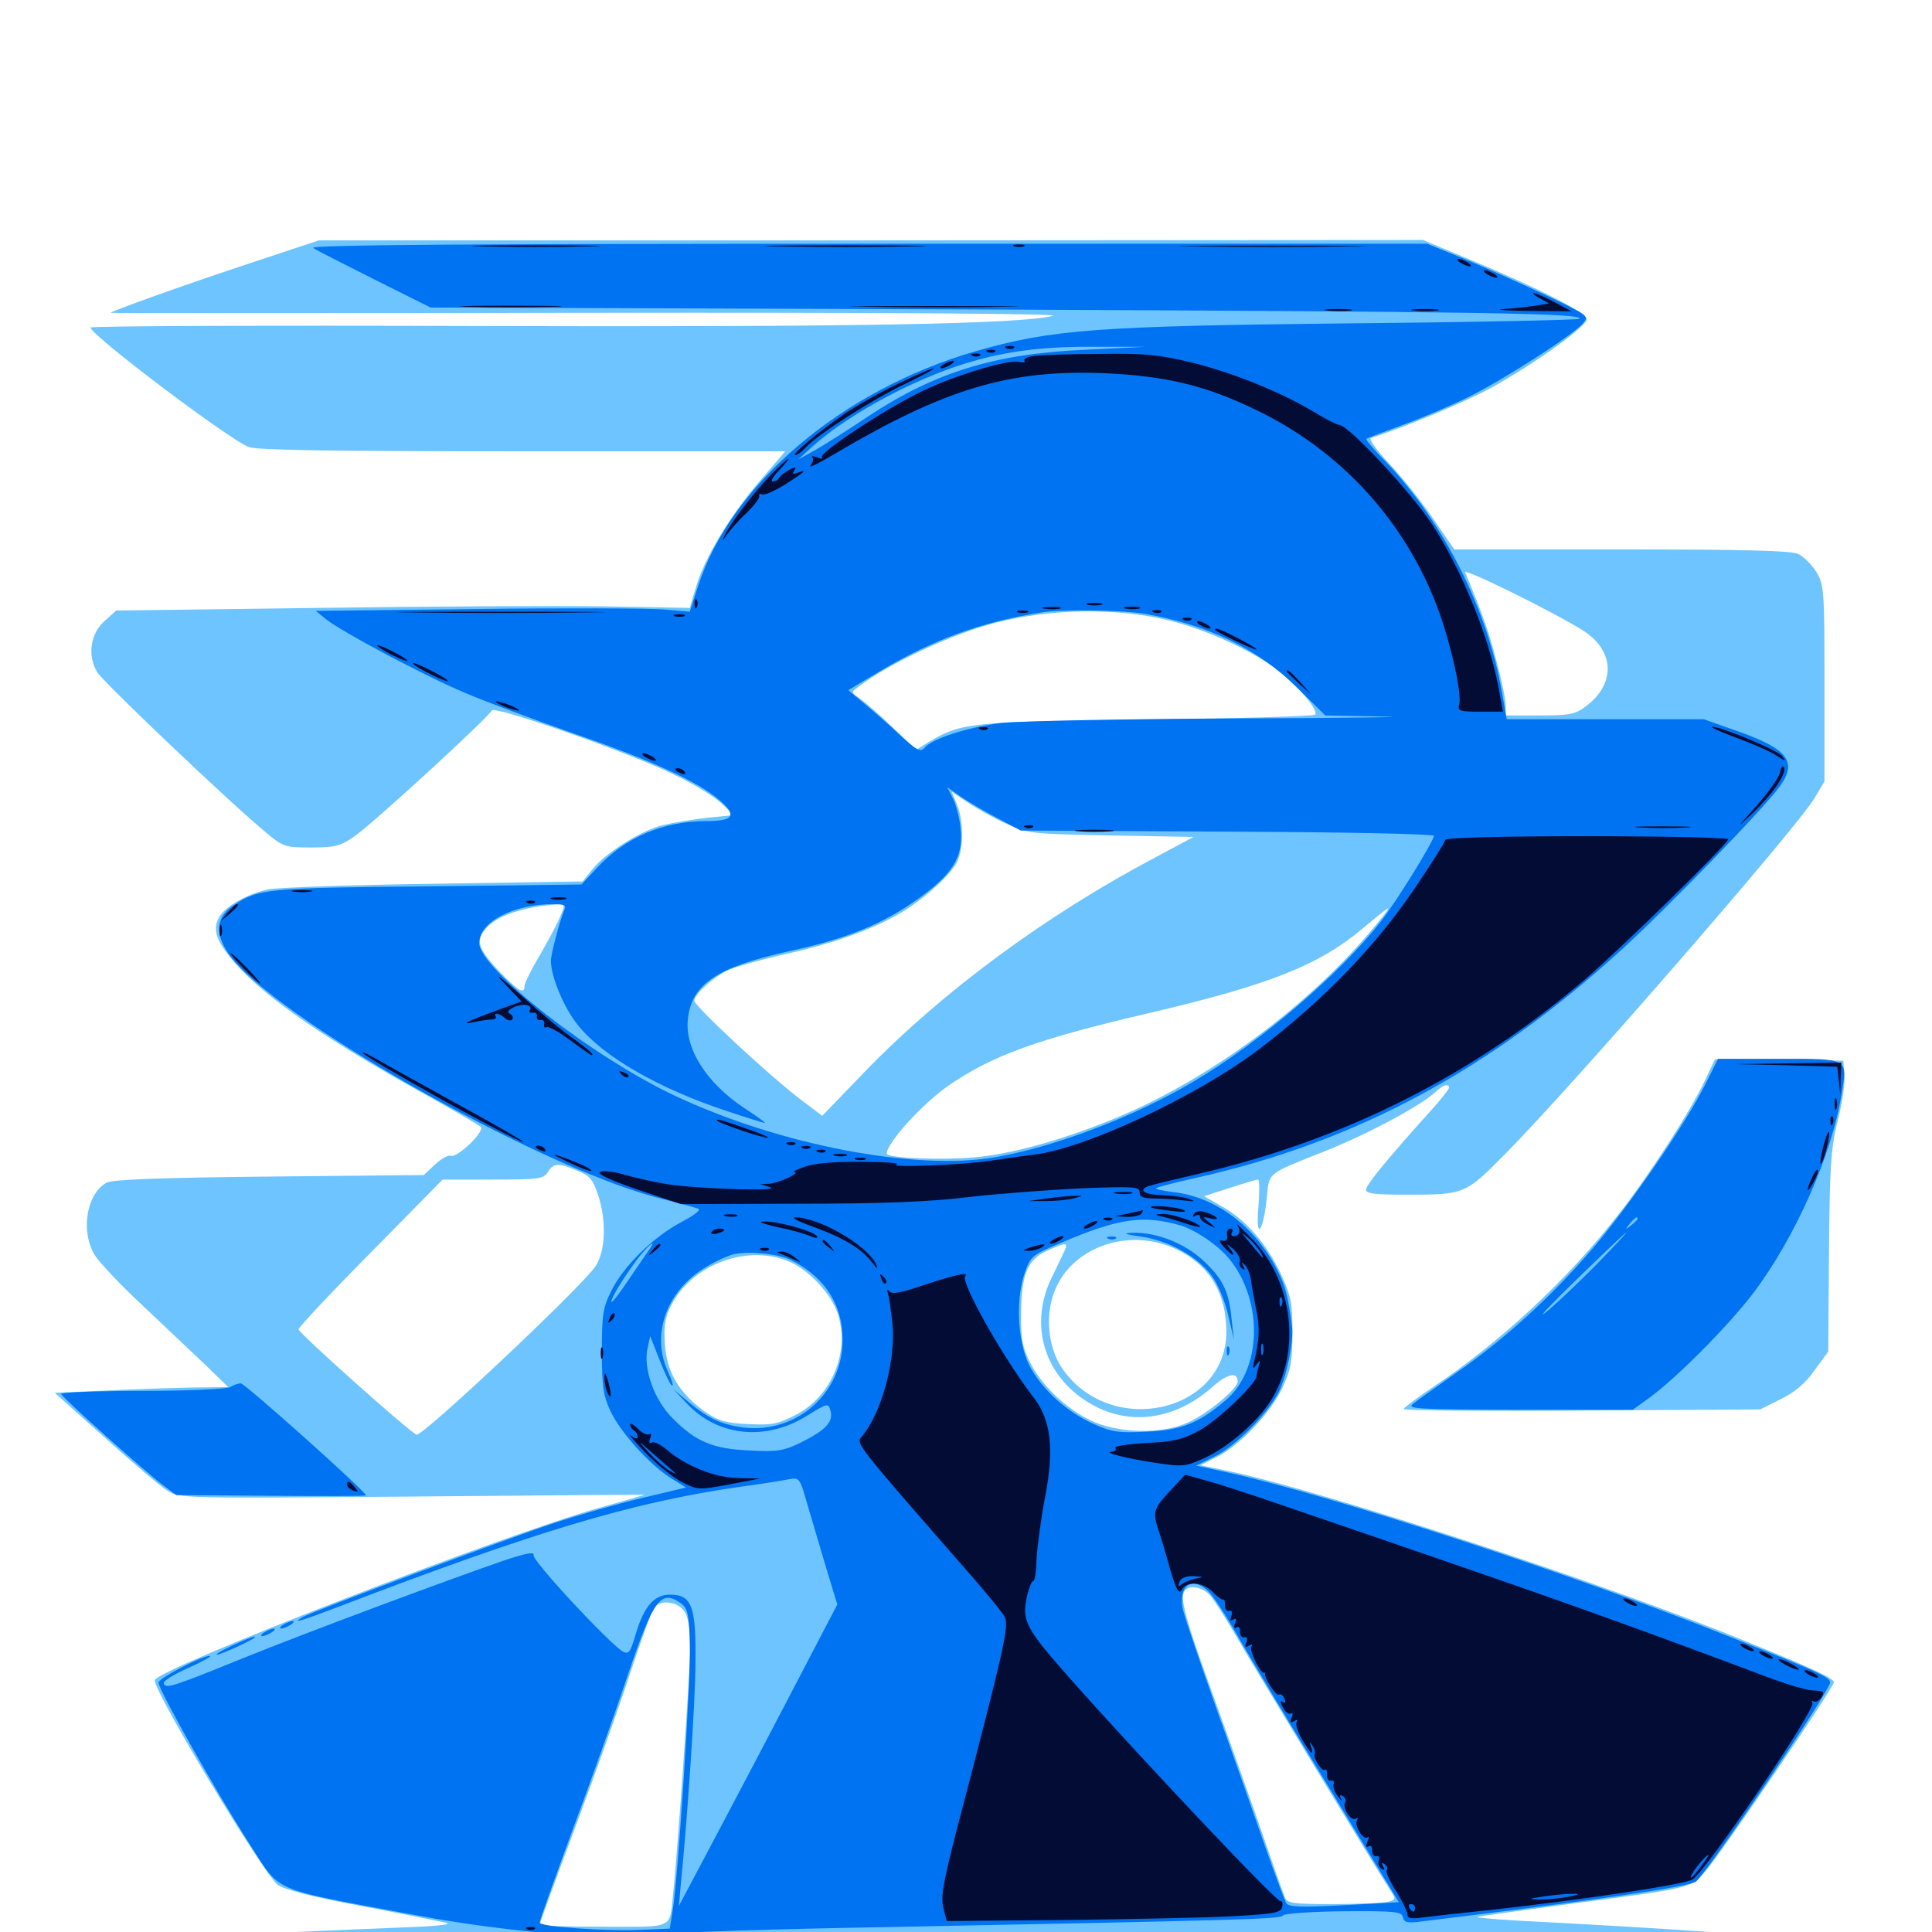 <svg xmlns="http://www.w3.org/2000/svg" viewBox="0 -1000 1000 1000">
	<path fill="#6dc4ff" d="M125 -862.305C91.602 -851.172 58.594 -839.258 57.227 -838.086C57.031 -837.891 168.359 -837.891 304.297 -838.086C456.25 -838.281 549.023 -837.695 544.922 -836.523C528.516 -832.227 439.258 -830.664 247.461 -831.25C137.109 -831.641 46.875 -831.25 46.875 -830.469C46.875 -826.562 119.141 -772.07 128.906 -768.555C133.594 -766.992 173.828 -766.406 270.898 -766.406H406.445L393.555 -751.367C377.93 -733.203 364.844 -711.523 360.352 -696.484L357.031 -685.352L312.695 -686.133C288.477 -686.523 221.68 -686.133 164.258 -685.352L60.156 -683.984L54.297 -678.711C46.68 -672.07 45.117 -660.547 50.391 -651.953C54.102 -646.289 119.531 -583.984 138.086 -568.75C146.484 -561.719 147.656 -561.328 161.133 -561.328C173.242 -561.328 176.172 -562.109 183.008 -566.797C192.188 -572.852 253.32 -629.102 254.492 -632.227C255.469 -635.156 325.977 -610.352 349.023 -599.023C358.984 -594.336 369.922 -587.5 373.438 -584.18L379.883 -578.125L366.406 -576.758C359.18 -575.977 348.828 -574.219 343.555 -573.047C332.031 -570.312 313.086 -558.398 306.445 -549.805L301.562 -543.75L224.609 -542.578C182.227 -541.992 143.555 -540.625 138.672 -539.648C127.539 -537.109 116.211 -530.664 113.281 -525C109.766 -518.555 112.109 -512.305 122.461 -500.586C138.477 -482.812 169.141 -461.719 221.68 -432.617C235.742 -424.805 247.852 -417.578 248.828 -416.797C251.172 -414.453 236.719 -400.586 233.398 -401.758C232.227 -402.344 228.516 -400.391 225.195 -397.266L219.336 -391.797L139.453 -391.016C81.836 -390.43 58.398 -389.453 55.273 -387.891C44.727 -382.227 41.602 -362.695 49.023 -350.391C51.367 -346.68 62.109 -335.156 73.047 -325C83.789 -314.844 98.438 -300.977 105.469 -294.336L118.164 -282.031L100.586 -281.836C91.016 -281.641 70.703 -281.055 55.664 -280.273L28.32 -279.102L54.297 -255.859C68.555 -242.969 83.008 -230.664 86.523 -228.516C92.773 -224.414 94.141 -224.414 212.891 -225.391C278.906 -225.977 333.203 -226.367 333.398 -226.367C333.789 -226.172 323.828 -223.438 311.523 -219.922C261.914 -206.25 80.078 -135.742 80.078 -130.273C80.078 -123.633 136.133 -30.469 143.75 -24.414C146.875 -22.07 160.938 -18.359 185.938 -13.672C206.641 -9.766 226.758 -5.664 230.469 -4.883C235.156 -3.906 226.562 -2.93 203.125 -2.148C89.258 2.539 62.305 4.492 62.5 8.008C62.5 9.18 77.148 10.547 100 11.328C153.906 13.086 962.305 14.258 964.062 12.305C966.797 9.57 963.086 8.594 939.062 5.078C918.164 1.953 868.555 -1.562 786.133 -5.859C773.242 -6.641 763.672 -7.422 764.648 -7.812C765.82 -8.203 787.109 -11.133 812.109 -14.453C876.758 -23.047 874.805 -22.461 883.008 -31.836C890.82 -40.625 949.219 -126.562 949.219 -129.297C949.219 -131.25 938.477 -136.328 904.297 -150.195C831.641 -180.078 687.891 -227.344 637.305 -238.281L621.289 -241.602L629.492 -245.703C641.406 -251.562 657.617 -268.555 663.672 -281.445C668.164 -291.016 668.945 -295.312 668.945 -310.352C668.945 -325.977 668.164 -329.297 662.891 -340.82C655.469 -356.445 644.922 -368.555 632.422 -375.586L623.242 -380.859L636.523 -385.156C643.75 -387.5 650.391 -389.453 651.172 -389.453C651.953 -389.453 651.953 -383.008 651.367 -375.391C649.805 -357.617 653.711 -361.523 655.664 -379.688C657.031 -393.359 655.078 -391.992 686.133 -404.297C708.203 -413.086 735.352 -427.734 742.773 -434.57C746.875 -438.477 750 -439.453 750 -436.914C749.805 -435.938 745.898 -431.055 741.016 -425.586C719.141 -401.367 707.031 -386.719 707.031 -384.18C707.031 -382.227 711.523 -381.641 727.344 -381.641C758.398 -381.641 758.203 -381.641 779.297 -402.93C814.258 -438.281 929.688 -571.094 939.062 -586.719L944.336 -595.508V-646.289C944.336 -695.312 944.141 -697.266 940.039 -704.102C937.695 -707.812 933.398 -712.109 930.664 -713.281C926.953 -715.039 900.977 -715.625 839.062 -715.625H752.734L741.602 -731.836C735.547 -740.625 725.391 -753.32 718.945 -760.156C712.5 -766.992 708.398 -772.852 709.57 -773.242C729.688 -779.883 758.398 -791.992 772.461 -799.609C795.117 -812.305 821.289 -831.055 821.289 -834.766C821.289 -838.086 796.094 -850.977 760.352 -865.82L736.523 -875.781L450.781 -875.586H165.039ZM714.453 -835.352C733.398 -835.547 717.773 -835.742 679.688 -835.742C641.602 -835.742 625.977 -835.547 645.117 -835.352C664.062 -834.961 695.312 -834.961 714.453 -835.352ZM819.727 -673.438C835.938 -662.891 836.328 -645.703 820.508 -634.18C815.43 -630.273 812.109 -629.688 796.875 -629.688H779.297V-635.156C779.297 -638.086 777.148 -648.438 774.414 -658.398C770.508 -673.438 767.383 -682.031 758.398 -703.711C757.227 -706.445 805.664 -682.422 819.727 -673.438ZM606.445 -678.516C624.805 -673.828 647.07 -663.672 660.352 -653.906C670.898 -646.289 682.812 -632.227 680.664 -630.078C680.078 -629.297 640.625 -628.125 593.164 -627.539C501.172 -626.367 497.852 -625.977 480.859 -616.016L474.219 -611.914L462.109 -623.438C455.664 -629.688 448.047 -636.328 445.312 -638.281C440.43 -641.602 440.43 -641.602 444.336 -644.531C460.156 -656.641 492.773 -671.875 515.43 -677.734C544.922 -685.156 579.102 -685.547 606.445 -678.516ZM520.898 -573.633C531.836 -568.555 533.594 -568.359 575 -567.578L617.773 -566.797L598.438 -556.445C541.406 -526.367 487.5 -486.523 447.656 -445.312L425.586 -422.461L415.234 -430.273C399.219 -442.188 359.375 -479.297 359.375 -482.031C359.375 -485.156 368.555 -493.75 376.367 -497.656C379.883 -499.414 393.945 -503.32 407.812 -506.445C433.789 -512.305 454.102 -519.922 468.555 -528.906C479.883 -536.133 491.992 -547.266 495.312 -553.711C498.828 -560.742 498.828 -575.195 495.312 -583.594L492.578 -590.234L500.977 -584.57C505.664 -581.445 514.648 -576.367 520.898 -573.633ZM290.039 -525.781C288.672 -522.266 283.789 -513.281 279.492 -505.664C275 -498.242 271.484 -491.016 271.484 -489.648C271.484 -484.961 268.164 -487.109 258.008 -497.656C247.07 -509.375 245.898 -513.477 252.148 -520.117C258.008 -526.367 272.07 -530.859 288.477 -531.836C292.578 -532.031 292.578 -531.836 290.039 -525.781ZM716.602 -526.758C687.5 -489.453 643.555 -453.906 597.852 -430.664C569.922 -416.406 532.422 -404.102 508.203 -401.367C491.211 -399.219 458.984 -400.391 458.984 -402.93C458.984 -408.398 477.734 -429.102 491.211 -438.281C513.672 -453.711 536.914 -462.109 593.75 -475.391C657.227 -490.234 682.812 -500.391 705.664 -519.727C718.75 -530.664 720.703 -532.031 716.602 -526.758ZM298.633 -394.141C305.078 -391.602 306.836 -389.648 309.375 -382.031C314.062 -368.555 313.477 -352.344 308.203 -344.531C300.586 -333.398 218.555 -256.25 215.625 -257.422C211.914 -258.789 154.688 -309.961 154.492 -311.914C154.297 -312.695 171.094 -330.664 191.797 -351.562L229.102 -389.453H255.078C279.102 -389.453 281.445 -389.844 283.594 -393.359C286.523 -398.047 288.672 -398.242 298.633 -394.141ZM608.594 -353.516C625.781 -345.508 634.766 -330.859 634.766 -310.742C634.766 -268.945 575.195 -255.469 550 -291.406C542.188 -302.539 540.625 -320.312 546.484 -333.203C556.055 -355.078 584.961 -364.648 608.594 -353.516ZM551.172 -352.93C550.195 -350.977 547.266 -344.531 544.336 -338.672C531.445 -312.305 541.992 -283.789 568.945 -271.094C588.281 -262.109 610.156 -266.406 628.125 -282.617C635.547 -289.062 640.625 -290.039 640.625 -284.961C640.625 -281.25 625.391 -268.555 615.234 -263.867C601.562 -257.422 578.516 -258.008 564.453 -264.844C551.172 -271.289 538.672 -283.398 532.812 -295.508C529.297 -302.539 528.32 -307.617 528.516 -319.141C528.516 -340.039 531.641 -347.852 541.797 -352.539C551.758 -357.031 552.93 -357.031 551.172 -352.93ZM409.18 -346.68C418.945 -342.383 430.469 -329.883 433.594 -320.117C440.039 -300.391 430.664 -277.539 412.109 -267.773C402.539 -262.891 399.805 -262.305 387.305 -262.891C375.586 -263.477 371.875 -264.453 364.844 -269.336C351.562 -278.906 345.117 -289.648 344.141 -304.297C343.555 -313.867 344.141 -318.164 347.461 -324.414C358.398 -345.898 387.695 -356.445 409.18 -346.68ZM626.367 -174.219C628.516 -171.68 634.57 -162.305 639.844 -153.125C648.633 -137.891 711.719 -33.789 719.336 -22.07C722.656 -16.992 722.656 -16.797 718.359 -15.625C715.82 -15.039 703.125 -14.453 690.234 -14.453C669.336 -14.453 666.211 -14.844 665.039 -17.969C664.258 -19.727 657.227 -39.648 649.414 -62.305C641.406 -84.961 630.469 -115.625 625 -130.664C614.062 -160.742 611.133 -171.68 612.695 -175.781C614.258 -179.883 621.875 -179.102 626.367 -174.219ZM354.883 -164.844C356.25 -162.109 357.422 -155.078 357.422 -149.219C357.422 -138.086 350.586 -39.258 348.438 -20.312C346.484 -1.172 349.609 -2.734 312.305 -2.734C294.141 -2.734 279.297 -3.125 279.297 -3.711C279.297 -4.297 287.5 -26.953 297.656 -53.906C307.812 -81.055 320.508 -116.797 325.977 -133.398C331.445 -149.805 336.914 -165.039 338.086 -167.188C341.016 -172.656 351.758 -171.289 354.883 -164.844ZM882.422 -440.625C875.195 -425.195 853.711 -391.797 838.086 -371.875C811.719 -337.891 776.172 -304.883 740.82 -281.445C733.008 -276.172 726.562 -271.289 726.562 -270.703C726.562 -269.922 768.164 -269.531 818.945 -269.922L911.133 -270.508L921.68 -275.781C929.102 -279.492 934.57 -283.984 939.258 -290.82L946.289 -300.391L946.68 -351.953C947.07 -396.875 947.656 -405.469 951.172 -419.922C953.516 -428.906 955.078 -439.648 954.688 -443.555L954.102 -450.977L920.898 -451.367L887.695 -451.758Z"/>
	<path fill="#0073f3" d="M162.109 -871.68C163.672 -870.508 178.125 -863.281 193.945 -855.273L222.852 -840.82L503.516 -839.844C769.336 -838.672 820.312 -837.891 817.383 -834.961C816.602 -834.375 762.695 -833.203 697.656 -832.617C567.969 -831.25 544.141 -829.492 504.883 -818.164C435.938 -798.242 378.125 -749.414 361.133 -696.094L357.031 -683.398L342.969 -684.57C335.352 -685.156 291.797 -685.352 246.289 -684.766L163.477 -683.789L168.75 -679.492C176.758 -673.047 219.727 -650.195 240.234 -641.602C250.391 -637.109 275.586 -627.93 295.898 -620.703C337.305 -606.445 361.133 -595.508 372.266 -585.938C381.641 -577.93 379.883 -575 365.625 -575C343.164 -575 323.633 -566.602 308.984 -550.781L300.977 -542.188L221.289 -541.211C138.086 -540.43 133.594 -540.039 120.898 -531.445C111.914 -525.391 110.938 -516.992 118.359 -506.25C140.234 -474.609 275.586 -397.656 338.867 -380.469C349.609 -377.734 359.766 -375 361.328 -374.414C363.086 -373.828 359.57 -371.094 352.539 -367.383C337.891 -359.57 322.656 -344.531 316.406 -331.836C312.109 -323.242 311.523 -319.531 311.523 -300.586C311.523 -282.617 312.305 -277.539 315.82 -269.922C320.898 -258.984 335.742 -242.383 346.875 -235.156L355.078 -230.078L332.227 -224.609C319.727 -221.68 299.414 -215.82 286.914 -211.719C261.133 -203.125 161.328 -165.82 156.445 -162.891C150.586 -159.375 155.859 -160.938 174.219 -167.969C277.734 -207.617 326.953 -222.266 381.836 -230.273C393.75 -231.836 405.664 -233.789 408.594 -234.375C413.672 -235.352 414.062 -234.961 417.969 -221.094C420.312 -213.281 424.609 -198.438 427.734 -188.086L433.398 -169.531L405.859 -116.797C390.82 -87.891 372.266 -52.93 364.844 -38.867L351.367 -13.477L352.344 -24.219C355.664 -57.227 359.766 -116.406 359.961 -138.477C360.352 -168.75 358.203 -174.609 346.68 -174.609C338.477 -174.609 333.203 -168.359 328.906 -153.711C326.367 -144.922 325.391 -143.555 322.461 -145.117C315.82 -148.828 275 -192.578 276.172 -195.117C276.758 -196.875 272.266 -196.094 261.133 -192.383C232.227 -182.422 159.766 -155.469 125 -141.406C88.477 -126.562 85.742 -125.781 84.766 -128.711C84.375 -129.883 89.844 -133.203 96.68 -136.328C103.711 -139.453 109.18 -142.383 108.789 -142.773C107.227 -144.336 82.031 -131.445 82.031 -129.102C82.031 -125.391 112.5 -71.484 128.711 -46.289C145.898 -19.727 138.086 -23.047 215.82 -8.594C264.062 0.391 318.555 4.688 340.625 1.367C347.07 0.195 400.391 -1.562 458.984 -2.539C647.461 -6.25 662.891 -6.641 664.062 -8.594C664.648 -9.57 678.711 -10.547 695.312 -10.742C722.266 -10.938 725.586 -10.547 726.172 -7.617C726.758 -4.883 728.516 -4.492 735.938 -5.469C825.586 -16.406 874.805 -23.438 877.93 -26.172C884.18 -31.445 947.266 -125 947.266 -129.102C947.266 -131.836 941.992 -134.375 895.508 -152.734C815.234 -184.961 687.695 -226.562 634.375 -238.086L619.141 -241.406L628.711 -246.094C639.648 -251.562 655.859 -267.969 661.914 -279.492C666.016 -287.891 669.727 -305.664 668.75 -313.477C666.602 -329.492 665.43 -334.18 660.938 -342.969C649.609 -365.234 629.297 -380.469 607.227 -383.008C601.953 -383.594 597.852 -384.57 598.438 -384.961C598.828 -385.547 608.789 -388.086 620.312 -390.625C702.148 -409.18 770.898 -446.094 838.867 -508.008C862.695 -529.688 912.305 -580.859 921.094 -592.773C930.664 -605.859 925.391 -612.5 898.438 -621.875L881.836 -627.734H830.859H779.883L777.344 -641.992C769.727 -684.961 747.461 -729.297 717.188 -761.133C711.133 -767.188 706.836 -772.461 707.227 -772.852C707.617 -773.242 716.016 -776.367 725.586 -779.883C735.352 -783.398 750.586 -789.844 759.766 -794.336C777.93 -803.32 813.281 -825.977 819.141 -832.422C822.656 -836.523 822.656 -836.523 799.609 -847.461C786.719 -853.516 767.969 -861.914 757.422 -866.211L738.672 -873.828H448.828C246.094 -873.828 160.156 -873.242 162.109 -871.68ZM561.523 -818.945C515.039 -816.992 483.789 -807.227 449.805 -784.766C439.258 -777.734 426.758 -769.727 421.875 -766.992L413.086 -762.109L419.922 -768.359C436.914 -783.789 467.188 -800.781 494.336 -810.156C516.992 -817.773 537.109 -820.703 566.406 -820.508H592.773ZM592.969 -682.227C625.391 -676.562 651.562 -663.867 671.484 -643.945L685.938 -629.688L716.406 -629.102C733.398 -628.906 699.219 -628.32 640.625 -628.125C581.445 -627.93 526.953 -626.758 517.969 -625.781C500.391 -623.438 482.227 -617.578 478.516 -612.891C476.367 -610.547 474.609 -611.523 466.016 -619.336C460.547 -624.609 452.148 -631.836 447.461 -635.742L439.062 -642.773L456.055 -652.93C483.008 -668.945 508.203 -678.125 539.062 -683.008C549.609 -684.766 581.836 -684.18 592.969 -682.227ZM516.602 -576.367L528.32 -570.117L635.352 -569.531C694.141 -569.336 742.188 -568.359 742.188 -567.383C742.188 -564.844 723.242 -533.984 714.844 -523.242C694.141 -496.484 652.344 -460.547 618.164 -440.43C587.109 -421.875 545.703 -406.25 514.844 -400.977C473.438 -393.945 403.516 -407.422 349.805 -432.617C306.836 -452.734 248.047 -498.633 248.047 -511.914C248.047 -522.852 265.82 -532.031 286.523 -532.031C292.383 -532.031 293.164 -531.445 291.992 -528.711C289.648 -523.242 285.156 -506.055 285.156 -502.734C285.156 -494.531 291.797 -478.516 299.023 -469.531C311.914 -453.32 340.43 -436.719 376.562 -424.805C386.523 -421.484 395.312 -418.75 395.898 -418.75C396.484 -418.75 391.797 -422.266 385.352 -426.367C365.43 -439.648 354.297 -457.422 356.055 -472.656C358.008 -490.625 371.094 -499.414 408.203 -507.617C438.281 -514.062 456.836 -521.68 475.195 -534.766C492.969 -547.461 498.633 -556.445 497.266 -570.312C496.875 -575.977 494.922 -583.203 493.359 -586.523L490.234 -592.578L497.461 -587.5C501.562 -584.766 510.156 -579.688 516.602 -576.367ZM611.328 -365.625C619.336 -363.086 631.055 -355.078 636.719 -347.852C654.102 -325.781 652.93 -290.82 634.375 -275.195C620.312 -263.281 611.523 -259.766 593.555 -258.984C578.516 -258.203 575.391 -258.789 565.82 -263.086C552.734 -268.945 540.43 -279.883 533.789 -291.406C526.953 -302.93 525.391 -325.586 530.078 -340.234C533.398 -349.805 533.594 -350.195 549.414 -356.836C579.297 -369.531 591.797 -371.289 611.328 -365.625ZM335.156 -351.953C333.398 -349.414 328.516 -342.188 324.219 -335.938C319.922 -329.492 316.406 -325.195 316.406 -326.172C316.406 -328.516 323.633 -340.039 330.469 -349.023C336.719 -356.836 340.43 -359.18 335.156 -351.953ZM409.766 -347.656C427.148 -338.672 436.133 -324.609 436.133 -306.445C436.133 -278.906 412.305 -257.812 384.766 -261.133C373.633 -262.5 366.211 -266.016 356.055 -274.609L348.633 -280.859L355.273 -273.828C371.094 -256.641 395.898 -253.906 416.992 -266.797C428.516 -273.828 428.711 -274.023 429.883 -269.727C431.445 -264.062 427.344 -259.766 414.844 -253.516C405.664 -249.023 402.539 -248.438 388.281 -249.219C369.141 -250 360.156 -253.711 348.242 -265.82C338.672 -275.195 332.812 -291.602 335.156 -302.148L336.523 -308.398L338.477 -303.516C343.75 -289.844 346.484 -283.789 347.852 -282.812C348.828 -282.422 347.656 -285.938 345.312 -291.016C337.109 -309.961 345.312 -332.031 365.039 -343.945C370.703 -347.461 377.734 -350.586 380.664 -350.977C389.062 -352.539 403.711 -350.781 409.766 -347.656ZM625.586 -176.172C628.125 -173.633 634.766 -163.477 640.43 -153.516C646.094 -143.555 667.188 -108.398 687.5 -75.391L724.023 -15.43L695.703 -13.867C674.023 -12.695 666.992 -12.891 665.82 -14.844C665.039 -16.016 660.156 -29.102 655.078 -43.555C650 -58.203 638.672 -90.43 629.688 -115.43C620.898 -140.234 612.891 -163.672 612.109 -167.578C609.961 -179.688 617.383 -184.375 625.586 -176.172ZM352.734 -169.922C355.859 -167.578 356.641 -164.258 357.031 -149.805C357.812 -132.812 350.977 -27.148 348.047 -10.352L346.68 -1.758L333.008 -1.172C314.062 -0.195 279.297 -2.734 279.297 -4.883C279.297 -5.859 286.914 -27.148 296.094 -52.148C305.469 -77.148 318.164 -112.695 324.414 -131.445C338.281 -172.461 341.992 -177.734 352.734 -169.922ZM590.625 -359.961C605.078 -357.812 619.922 -349.609 627.344 -339.453C630.469 -335.156 634.18 -326.172 635.742 -319.141L638.672 -306.445L637.5 -316.992C636.133 -331.836 632.812 -338.281 622.461 -347.852C612.891 -356.641 598.242 -362.305 586.133 -361.914C580.859 -361.719 582.031 -361.133 590.625 -359.961ZM573.828 -358.789C572.266 -359.375 572.852 -359.961 575 -359.961C577.148 -360.156 578.32 -359.57 577.539 -358.984C576.953 -358.398 575.195 -358.203 573.828 -358.789ZM634.961 -300.391C634.961 -298.242 635.547 -297.656 636.133 -299.219C636.719 -300.586 636.523 -302.344 635.938 -302.93C635.352 -303.711 634.766 -302.539 634.961 -300.391ZM883.008 -439.453C873.047 -419.141 843.75 -376.367 823.633 -352.93C802.539 -328.516 778.906 -306.836 752.93 -288.867C743.359 -282.031 733.594 -275.195 731.445 -273.438C727.93 -270.703 733.203 -270.508 786.328 -270.312H845.117L853.516 -276.367C867.969 -286.914 894.531 -313.672 907.617 -330.859C929.102 -359.375 948.047 -401.953 953.125 -433.203C956.25 -452.539 957.422 -451.953 920.898 -451.953H889.258ZM847.656 -369.141C847.656 -368.75 846.094 -367.188 844.336 -365.82C841.211 -363.281 841.016 -363.477 843.555 -366.602C846.094 -369.727 847.656 -370.703 847.656 -369.141ZM825.195 -344.336C815.43 -334.57 804.102 -323.828 799.805 -320.508C795.508 -317.188 802.93 -325 816.406 -338.086C829.883 -351.172 841.211 -361.914 841.797 -362.109C842.188 -362.109 834.766 -354.102 825.195 -344.336ZM119.141 -282.031C117.578 -281.055 97.656 -280.078 73.633 -280.078C50.195 -280.078 31.25 -279.297 31.641 -278.516C32.422 -276.367 75 -238.281 84.18 -231.445L91.211 -226.172L140.234 -225.781C167.383 -225.586 189.453 -225.586 189.453 -225.977C189.453 -227.93 126.758 -283.984 124.609 -283.984C123.242 -283.984 120.703 -283.008 119.141 -282.031ZM146.484 -158.984C144.922 -158.008 144.531 -157.031 145.508 -157.031C146.68 -157.031 148.828 -158.008 150.391 -158.984C151.953 -159.961 152.539 -160.938 151.367 -160.938C150.391 -160.938 148.047 -159.961 146.484 -158.984ZM136.719 -155.078C135.156 -154.102 134.766 -153.125 135.742 -153.125C136.914 -153.125 139.062 -154.102 140.625 -155.078C142.188 -156.055 142.773 -157.031 141.602 -157.031C140.625 -157.031 138.281 -156.055 136.719 -155.078ZM120.117 -148.242C114.844 -145.703 111.328 -143.75 112.305 -143.555C113.477 -143.555 118.75 -145.703 124.023 -148.242C129.492 -150.781 133.008 -152.734 131.836 -152.93C130.859 -152.93 125.586 -150.781 120.117 -148.242ZM64.062 8.398C62.5 7.812 63.086 7.227 65.234 7.227C67.383 7.031 68.555 7.617 67.773 8.203C67.188 8.789 65.43 8.984 64.062 8.398ZM951.758 10.352C949.805 9.766 950.977 9.375 954.102 9.375C957.422 9.375 958.789 9.766 957.617 10.352C956.25 10.742 953.516 10.742 951.758 10.352Z"/>
	<path fill="#020c35" d="M250.586 -872.461C235.742 -872.656 247.852 -873.047 277.344 -873.047C306.836 -873.047 318.945 -872.656 304.297 -872.461C289.453 -872.07 265.234 -872.07 250.586 -872.461ZM403.906 -872.461C385.352 -872.656 400.391 -873.047 437.5 -873.047C474.609 -873.047 489.648 -872.656 471.289 -872.461C452.734 -872.07 422.266 -872.07 403.906 -872.461ZM525 -872.461C523.633 -873.047 524.609 -873.438 527.344 -873.438C530.078 -873.438 531.055 -873.047 529.883 -872.461C528.516 -872.07 526.172 -872.07 525 -872.461ZM619.531 -872.461C598.438 -872.656 616.211 -872.852 659.18 -872.852C702.148 -872.852 719.531 -872.656 697.656 -872.461C675.781 -872.07 640.625 -872.07 619.531 -872.461ZM755.859 -864.062C757.422 -863.086 759.766 -862.109 760.742 -862.109C761.914 -862.109 761.328 -863.086 759.766 -864.062C758.203 -865.039 756.055 -866.016 754.883 -866.016C753.906 -866.016 754.297 -865.039 755.859 -864.062ZM769.531 -858.203C771.094 -857.227 773.438 -856.25 774.414 -856.25C775.586 -856.25 775 -857.227 773.438 -858.203C771.875 -859.18 769.727 -860.156 768.555 -860.156C767.578 -860.156 767.969 -859.18 769.531 -858.203ZM796.875 -845.703L801.758 -842.969L794.922 -841.797C791.211 -841.211 783.789 -840.43 778.32 -840.039C773.047 -839.648 778.711 -839.258 791.016 -839.062L813.477 -838.867L804.688 -843.555C799.805 -846.094 795.117 -848.242 793.945 -848.242C792.969 -848.242 794.141 -847.07 796.875 -845.703ZM242.578 -841.211C231.055 -841.406 241.016 -841.797 264.648 -841.797C288.281 -841.797 297.656 -841.406 285.547 -841.211C273.438 -840.82 254.102 -840.82 242.578 -841.211ZM448.828 -841.211C429.102 -841.406 444.727 -841.602 483.398 -841.602C522.07 -841.602 538.086 -841.406 519.141 -841.211C500.195 -840.82 468.555 -840.82 448.828 -841.211ZM687.109 -839.258C683.594 -839.648 685.938 -840.039 692.383 -840.039C698.828 -840.039 701.758 -839.648 698.828 -839.258C695.898 -838.867 690.625 -838.867 687.109 -839.258ZM732.031 -839.258C728.516 -839.648 730.859 -840.039 737.305 -840.039C743.75 -840.039 746.68 -839.648 743.75 -839.258C740.82 -838.867 735.547 -838.867 732.031 -839.258ZM521.094 -819.727C519.531 -820.312 520.117 -820.898 522.266 -820.898C524.414 -821.094 525.586 -820.508 524.805 -819.922C524.219 -819.336 522.461 -819.141 521.094 -819.727ZM511.328 -817.773C509.766 -818.359 510.352 -818.945 512.5 -818.945C514.648 -819.141 515.82 -818.555 515.039 -817.969C514.453 -817.383 512.695 -817.188 511.328 -817.773ZM503.516 -815.82C501.953 -816.406 502.539 -816.992 504.688 -816.992C506.836 -817.188 508.008 -816.602 507.227 -816.016C506.641 -815.43 504.883 -815.234 503.516 -815.82ZM535.547 -815.82C532.031 -815.43 529.688 -814.258 530.273 -813.281C530.859 -812.5 529.688 -812.109 527.539 -812.695C522.07 -814.062 495.117 -806.055 477.539 -797.656C458.789 -788.672 423.438 -765.43 425.391 -763.281C426.172 -762.5 425 -762.5 422.852 -763.281C420.703 -764.062 419.727 -764.062 420.508 -763.281C421.289 -762.5 420.703 -760.547 419.531 -758.984C418.164 -757.422 424.219 -760.352 432.617 -765.43C489.258 -798.828 522.461 -808.789 571.289 -806.836C603.125 -805.469 623.828 -800.586 650 -787.891C697.461 -765.234 733.008 -723.828 748.047 -673.633C753.125 -656.836 756.445 -639.648 755.273 -635.352C754.297 -632.031 755.469 -631.641 766.016 -631.641H777.93L776.562 -639.062C772.266 -666.406 757.617 -703.516 741.211 -728.711C730.469 -745.117 697.852 -780.078 693.164 -780.078C691.992 -780.078 685.938 -783.203 679.883 -786.914C662.891 -797.07 637.891 -807.227 616.211 -812.5C599.805 -816.406 592.383 -817.188 569.336 -816.797C554.297 -816.797 539.062 -816.211 535.547 -815.82ZM548.242 -814.062C549.023 -814.648 547.852 -815.234 545.703 -815.039C543.555 -815.039 542.969 -814.453 544.531 -813.867C545.898 -813.281 547.656 -813.477 548.242 -814.062ZM488.281 -811.328C486.719 -810.352 486.328 -809.375 487.305 -809.375C488.477 -809.375 490.625 -810.352 492.188 -811.328C493.75 -812.305 494.336 -813.281 493.164 -813.281C492.188 -813.281 489.844 -812.305 488.281 -811.328ZM465.234 -801.562C456.445 -797.461 444.141 -790.43 437.891 -786.328C424.219 -776.953 409.18 -764.453 411.719 -764.453C412.695 -764.453 415.039 -766.211 417.188 -768.555C423.242 -775.195 451.367 -793.164 468.945 -801.562C477.93 -805.859 484.375 -809.375 483.203 -809.375C482.227 -809.375 474.023 -805.859 465.234 -801.562ZM399.023 -754.297C389.844 -744.727 377.734 -728.906 375 -722.656C373.438 -719.531 373.828 -719.727 376.367 -723.438C378.32 -726.172 382.812 -731.25 386.719 -734.766C390.43 -738.477 393.359 -742.188 392.969 -743.359C392.773 -744.336 393.359 -744.727 394.336 -744.141C395.312 -743.359 400.586 -745.703 406.055 -749.023C416.211 -755.469 418.555 -757.422 412.695 -755.273C410.547 -754.297 409.961 -754.688 411.133 -756.445C412.305 -758.398 411.719 -758.594 408.594 -756.836C406.25 -755.664 403.906 -753.711 403.32 -752.734C402.734 -751.562 401.172 -750.781 400 -750.781C398.633 -750.781 400.195 -753.516 403.32 -756.641C406.445 -759.961 408.594 -762.5 408.008 -762.5C407.422 -762.5 403.516 -758.789 399.023 -754.297ZM359.57 -687.109C359.57 -684.961 360.156 -684.375 360.742 -685.938C361.328 -687.305 361.133 -689.062 360.547 -689.648C359.961 -690.43 359.375 -689.258 359.57 -687.109ZM563.086 -686.914C561.133 -687.5 562.695 -687.891 566.406 -687.891C570.117 -687.891 571.68 -687.5 569.922 -686.914C567.969 -686.523 564.844 -686.523 563.086 -686.914ZM540.625 -684.961C538.086 -685.352 539.648 -685.742 543.945 -685.742C548.242 -685.938 550.195 -685.547 548.438 -684.961C546.484 -684.57 542.969 -684.57 540.625 -684.961ZM582.617 -684.961C580.664 -685.547 582.227 -685.938 585.938 -685.938C589.648 -685.938 591.211 -685.547 589.453 -684.961C587.5 -684.57 584.375 -684.57 582.617 -684.961ZM215.43 -683.008C191.016 -683.203 210.547 -683.398 258.789 -683.398C307.227 -683.398 327.148 -683.203 303.32 -683.008C279.492 -682.617 240.039 -682.617 215.43 -683.008ZM526.953 -683.008C525.586 -683.594 526.562 -683.984 529.297 -683.984C532.031 -683.984 533.008 -683.594 531.836 -683.008C530.469 -682.617 528.125 -682.617 526.953 -683.008ZM597.266 -683.008C595.703 -683.594 596.289 -684.18 598.438 -684.18C600.586 -684.375 601.758 -683.789 600.977 -683.203C600.391 -682.617 598.633 -682.422 597.266 -683.008ZM349.219 -681.055C347.852 -681.641 348.828 -682.031 351.562 -682.031C354.297 -682.031 355.273 -681.641 354.102 -681.055C352.734 -680.664 350.391 -680.664 349.219 -681.055ZM612.891 -679.102C611.328 -679.688 611.914 -680.273 614.062 -680.273C616.211 -680.469 617.383 -679.883 616.602 -679.297C616.016 -678.711 614.258 -678.516 612.891 -679.102ZM621.094 -676.562C622.656 -675.586 625 -674.609 625.977 -674.609C627.148 -674.609 626.562 -675.586 625 -676.562C623.438 -677.539 621.289 -678.516 620.117 -678.516C619.141 -678.516 619.531 -677.539 621.094 -676.562ZM629.102 -673.828C631.055 -672.07 650.391 -662.891 650.391 -663.867C650.391 -664.844 631.836 -674.609 629.688 -674.609C628.906 -674.609 628.711 -674.219 629.102 -673.828ZM195.312 -665.82C195.312 -665.43 198.828 -663.086 203.125 -660.938C207.422 -658.789 210.938 -657.422 210.938 -658.008C210.938 -658.398 207.422 -660.742 203.125 -662.891C198.828 -665.039 195.312 -666.406 195.312 -665.82ZM220.703 -652.148C225.586 -649.609 230.469 -647.461 231.445 -647.461C232.617 -647.461 229.492 -649.609 224.609 -652.148C219.727 -654.688 215.039 -656.836 213.867 -656.836C212.891 -656.836 215.82 -654.688 220.703 -652.148ZM666.016 -652.539C666.016 -652.148 668.945 -649.414 672.461 -646.094L678.711 -640.43L673.047 -646.875C667.578 -652.734 666.016 -654.102 666.016 -652.539ZM257.812 -635.938C259.375 -634.961 262.891 -633.398 265.625 -632.812C268.945 -631.836 269.531 -632.031 267.578 -633.203C266.016 -634.18 262.5 -635.742 259.766 -636.328C256.445 -637.305 255.859 -637.109 257.812 -635.938ZM507.422 -622.461C505.859 -623.047 506.445 -623.633 508.594 -623.633C510.742 -623.828 511.914 -623.242 511.133 -622.656C510.547 -622.07 508.789 -621.875 507.422 -622.461ZM899.219 -617.969C907.617 -614.844 916.992 -610.742 919.727 -608.789C924.219 -605.859 924.609 -605.859 922.266 -608.789C919.531 -611.914 891.016 -623.828 886.328 -623.828C884.961 -623.633 890.82 -621.094 899.219 -617.969ZM333.984 -608.203C335.547 -607.227 337.891 -606.25 338.867 -606.25C340.039 -606.25 339.453 -607.227 337.891 -608.203C336.328 -609.18 334.18 -610.156 333.008 -610.156C332.031 -610.156 332.422 -609.18 333.984 -608.203ZM921.289 -600C920.508 -597.07 914.844 -589.258 908.789 -582.422C898.633 -571.094 898.438 -570.898 907.031 -578.906C917.383 -588.867 924.609 -599.219 923.438 -602.734C922.852 -604.102 921.875 -602.93 921.289 -600ZM349.609 -601.562C349.609 -603.125 353.32 -602.344 354.492 -600.391C355.078 -599.219 354.297 -599.023 352.734 -599.609C350.977 -600.195 349.609 -601.172 349.609 -601.562ZM530.859 -571.68C529.297 -572.266 529.883 -572.852 532.031 -572.852C534.18 -573.047 535.352 -572.461 534.57 -571.875C533.984 -571.289 532.227 -571.094 530.859 -571.68ZM849.219 -571.68C842.383 -572.07 847.461 -572.266 860.352 -572.266C873.242 -572.266 878.711 -572.07 872.656 -571.68C866.406 -571.289 855.859 -571.289 849.219 -571.68ZM558.203 -569.727C553.516 -570.117 557.227 -570.508 566.406 -570.508C575.586 -570.508 579.297 -570.117 574.805 -569.727C570.117 -569.336 562.695 -569.336 558.203 -569.727ZM748.047 -565.234C748.047 -564.258 741.016 -553.125 732.422 -540.43C711.719 -509.766 684.961 -482.227 651.367 -456.641C618.945 -432.227 561.133 -405.273 534.961 -402.344C529.102 -401.562 519.141 -400.195 512.695 -399.219C499.219 -397.07 458.984 -395.508 464.062 -397.266C466.016 -398.047 457.617 -398.633 445.703 -398.633C432.031 -398.828 421.289 -397.852 416.602 -396.094C412.5 -394.727 410.156 -393.555 411.133 -393.359C414.844 -393.164 403.32 -387.695 398.438 -387.305L393.555 -387.109L398.438 -385.547C405.273 -383.203 361.523 -384.57 345.117 -387.109C337.891 -388.281 327.734 -390.625 322.461 -392.188C317.383 -393.75 311.914 -394.141 310.547 -393.359C308.984 -392.383 316.016 -389.062 330.273 -384.18L352.539 -376.758L413.086 -376.953C456.641 -376.953 481.641 -377.93 501.953 -380.469C517.578 -382.227 543.75 -384.18 560.156 -384.961C586.914 -385.938 589.844 -385.742 589.844 -383.008C589.844 -380.469 591.602 -379.688 597.266 -379.688C601.172 -379.688 608.008 -379.297 612.305 -378.711C618.555 -377.93 619.141 -378.125 615.234 -379.492C612.5 -380.469 606.25 -381.25 601.172 -381.445C591.797 -381.641 588.672 -384.375 595.312 -386.328C597.07 -386.914 608.398 -389.648 620.117 -392.383C695.508 -409.766 762.109 -443.359 820.312 -492.969C838.086 -508.203 894.531 -563.281 894.531 -565.625C894.531 -566.406 861.523 -567.188 821.289 -567.188C775.977 -567.188 748.047 -566.406 748.047 -565.234ZM151.953 -538.477C149.414 -538.867 151.367 -539.258 156.25 -539.258C161.133 -539.258 163.086 -538.867 160.742 -538.477C158.203 -538.086 154.297 -538.086 151.953 -538.477ZM285.742 -534.57C283.789 -535.156 285.352 -535.547 289.062 -535.547C292.773 -535.547 294.336 -535.156 292.578 -534.57C290.625 -534.18 287.5 -534.18 285.742 -534.57ZM273.047 -532.617C271.484 -533.203 272.07 -533.789 274.219 -533.789C276.367 -533.984 277.539 -533.398 276.758 -532.812C276.172 -532.227 274.414 -532.031 273.047 -532.617ZM117.969 -527.734L114.258 -523.242L118.75 -526.953C122.852 -530.469 124.023 -532.031 122.461 -532.031C122.07 -532.031 120.117 -530.078 117.969 -527.734ZM113.672 -518.359C113.672 -515.625 114.062 -514.648 114.648 -516.016C115.039 -517.188 115.039 -519.531 114.648 -520.898C114.062 -522.07 113.672 -521.094 113.672 -518.359ZM125.977 -498.828C130.078 -494.531 133.984 -491.016 134.57 -491.016C135.156 -491.016 132.031 -494.531 127.93 -498.828C123.828 -503.125 119.922 -506.641 119.336 -506.641C118.75 -506.641 121.875 -503.125 125.977 -498.828ZM260.547 -491.602L269.922 -481.641L258.594 -477.539C242.578 -471.68 237.5 -469.336 245.117 -470.898C248.438 -471.68 252.539 -472.266 254.297 -472.266C256.055 -472.266 257.031 -473.047 256.641 -473.828C255.078 -476.172 258.789 -475.586 261.328 -473.047C262.5 -471.875 264.258 -471.484 265.039 -472.266C265.82 -473.047 265.43 -474.414 264.062 -475.195C262.305 -476.172 262.891 -477.148 266.016 -478.711C271.094 -480.859 275.977 -479.883 274.219 -477.148C273.633 -476.172 274.219 -475.586 275.781 -475.781C277.148 -476.172 278.125 -475.195 277.93 -474.023C277.539 -472.656 278.516 -471.68 279.883 -472.07C281.055 -472.266 282.031 -471.289 281.641 -469.922C281.445 -468.359 281.836 -467.773 282.812 -468.359C283.789 -468.945 289.258 -466.016 294.922 -461.719C300.781 -457.422 305.664 -453.906 306.055 -453.906C307.812 -453.906 305.664 -455.859 297.461 -461.914C292.188 -465.43 279.688 -475.781 269.531 -484.961C258.984 -494.336 255.078 -497.266 260.547 -491.602ZM187.5 -455.273C187.5 -453.32 267.188 -408.984 270.703 -408.984C271.68 -408.984 257.422 -417.188 239.258 -427.148C220.898 -437.305 201.758 -447.852 196.68 -450.781C191.602 -453.711 187.5 -455.859 187.5 -455.273ZM924.219 -448.633L950.977 -447.852L951.758 -440.625L952.539 -433.398L952.734 -441.797L953.125 -450L925.391 -449.609L897.461 -449.219ZM321.68 -443.945C319.922 -445.898 320.117 -446.094 322.852 -444.922C324.805 -444.336 325.781 -443.164 325.195 -442.578C324.609 -441.992 323.047 -442.578 321.68 -443.945ZM949.609 -428.516C949.609 -425.781 950 -424.805 950.586 -426.172C950.977 -427.344 950.977 -429.688 950.586 -431.055C950 -432.227 949.609 -431.25 949.609 -428.516ZM947.461 -419.531C947.461 -417.383 948.047 -416.797 948.633 -418.359C949.219 -419.727 949.023 -421.484 948.438 -422.07C947.852 -422.852 947.266 -421.68 947.461 -419.531ZM371.094 -420.117C371.094 -418.945 394.531 -410.938 397.266 -411.133C398.438 -411.133 395.117 -412.695 389.648 -414.648C374.805 -419.922 371.094 -421.094 371.094 -420.117ZM943.75 -406.641C942.578 -402.148 941.992 -398.047 942.383 -397.656C942.773 -397.266 944.141 -400.586 945.312 -405.078C946.484 -409.57 947.07 -413.672 946.68 -414.062C946.289 -414.648 944.922 -411.328 943.75 -406.641ZM407.812 -407.617C406.25 -408.203 406.836 -408.789 408.984 -408.789C411.133 -408.984 412.305 -408.398 411.523 -407.812C410.938 -407.227 409.18 -407.031 407.812 -407.617ZM277.344 -406.25C277.344 -407.812 281.055 -407.031 282.227 -405.078C282.812 -403.906 282.031 -403.711 280.469 -404.297C278.711 -404.883 277.344 -405.859 277.344 -406.25ZM415.625 -405.664C414.062 -406.25 414.648 -406.836 416.797 -406.836C418.945 -407.031 420.117 -406.445 419.336 -405.859C418.75 -405.273 416.992 -405.078 415.625 -405.664ZM423.438 -403.711C421.875 -404.297 422.461 -404.883 424.609 -404.883C426.758 -405.078 427.93 -404.492 427.148 -403.906C426.562 -403.32 424.805 -403.125 423.438 -403.711ZM294.727 -398.242C300.391 -395.508 305.469 -393.555 306.055 -393.945C306.445 -394.531 303.125 -396.289 298.438 -398.242C284.961 -403.711 283.203 -403.516 294.727 -398.242ZM432.227 -401.758C430.273 -402.344 431.445 -402.734 434.57 -402.734C437.891 -402.734 439.258 -402.344 438.086 -401.758C436.719 -401.367 433.984 -401.367 432.227 -401.758ZM442.969 -399.805C441.602 -400.391 442.578 -400.781 445.312 -400.781C448.047 -400.781 449.023 -400.391 447.852 -399.805C446.484 -399.414 444.141 -399.414 442.969 -399.805ZM937.891 -390.43C934.57 -383.203 935.156 -381.641 938.672 -388.086C940.43 -391.211 941.406 -394.141 940.82 -394.531C940.43 -394.922 939.062 -393.164 937.891 -390.43ZM577.734 -382.227C575.195 -382.617 576.758 -383.008 581.055 -383.008C585.352 -383.203 587.305 -382.812 585.547 -382.227C583.594 -381.836 580.078 -381.836 577.734 -382.227ZM541.992 -379.688L532.227 -378.32H541.016C545.898 -378.32 552.539 -378.906 555.664 -379.688C560.742 -381.055 560.938 -381.25 556.641 -381.055C553.906 -381.055 547.461 -380.469 541.992 -379.688ZM595.898 -375C594.141 -376.562 608.594 -375.391 612.305 -373.828C614.844 -372.656 612.695 -372.461 606.445 -373.242C601.172 -373.828 596.289 -374.609 595.898 -375ZM583.984 -371.875L577.148 -370.508L583.398 -370.117C586.719 -370.117 590.234 -370.898 590.82 -371.875C591.406 -373.047 591.797 -373.633 591.406 -373.633C591.016 -373.438 587.695 -372.656 583.984 -371.875ZM617.969 -371.68C617.188 -370.117 617.383 -369.922 618.75 -370.703C620.117 -371.484 621.094 -371.289 621.094 -370.117C621.094 -368.945 623.047 -367.188 625.586 -366.016C629.883 -363.867 629.883 -363.867 625.977 -367.188C622.07 -370.312 622.07 -370.312 626.758 -369.336C632.422 -367.969 629.688 -370.898 623.633 -372.656C621.289 -373.438 618.945 -373.047 617.969 -371.68ZM375.586 -370.508C373.633 -371.094 374.805 -371.484 377.93 -371.484C381.25 -371.484 382.617 -371.094 381.445 -370.508C380.078 -370.117 377.344 -370.117 375.586 -370.508ZM600.586 -370.508C602.734 -370.117 608.203 -368.555 612.891 -366.992C617.383 -365.43 621.094 -364.648 621.094 -365.039C621.094 -366.992 606.641 -371.875 601.758 -371.68C597.852 -371.484 597.656 -371.289 600.586 -370.508ZM420.312 -365.234C436.133 -359.57 445.703 -353.906 451.172 -346.875C454.102 -342.969 454.688 -342.773 453.32 -345.898C448.438 -355.664 423.828 -369.922 411.523 -369.922C409.18 -369.922 413.086 -367.773 420.312 -365.234ZM571.875 -368.555C570.312 -369.141 570.898 -369.727 573.047 -369.727C575.195 -369.922 576.367 -369.336 575.586 -368.75C575 -368.164 573.242 -367.969 571.875 -368.555ZM402.344 -364.844C409.375 -363.477 416.992 -361.328 419.531 -360.156C422.266 -358.984 423.633 -358.984 422.852 -360.156C421.289 -362.695 402.734 -367.969 395.703 -367.773C391.797 -367.773 394.141 -366.797 402.344 -364.844ZM562.5 -366.016C560.938 -365.039 560.547 -364.062 561.523 -364.062C562.695 -364.062 564.844 -365.039 566.406 -366.016C567.969 -366.992 568.555 -367.969 567.383 -367.969C566.406 -367.969 564.062 -366.992 562.5 -366.016ZM640.43 -365.82C642.578 -362.695 641.602 -360.156 638.281 -360.156C637.305 -360.156 637.109 -361.133 637.695 -362.109C638.281 -363.281 637.891 -364.062 636.719 -364.062C635.547 -364.062 634.766 -362.5 635.156 -360.742C635.547 -358.398 634.766 -357.422 632.812 -357.812C630.664 -358.398 630.859 -357.422 633.594 -354.492C638.086 -349.609 640.234 -349.023 636.523 -353.906C634.375 -356.445 634.766 -356.445 638.281 -353.516C640.625 -351.367 642.188 -348.438 641.797 -347.07C641.211 -345.703 641.797 -344.141 642.969 -343.359C644.336 -342.383 644.531 -342.969 643.555 -344.727C642.383 -346.875 642.578 -346.875 644.336 -345.312C645.703 -343.945 647.07 -340.43 647.461 -337.5C647.852 -334.375 649.219 -327.539 650.195 -322.07C652.148 -313.477 651.953 -306.25 649.023 -294.727C648.242 -291.406 648.633 -291.211 650.391 -293.75C652.344 -296.289 652.539 -296.094 651.562 -293.164C650.977 -291.211 650.391 -288.672 650.391 -287.695C650.391 -283.984 630.273 -264.648 620.703 -259.57C612.109 -254.883 607.422 -253.711 593.359 -253.125C583.984 -252.539 576.758 -251.562 577.344 -250.586C577.93 -249.609 577.148 -248.828 575.781 -248.633C570.117 -248.438 582.617 -245.117 597.266 -242.969C612.5 -240.625 613.477 -240.82 623.828 -245.508C635.938 -251.172 650.586 -263.867 657.617 -274.805C673.633 -300 669.531 -336.523 648.047 -358.789C642.578 -364.258 639.258 -367.578 640.43 -365.82ZM652.734 -351.367C654.883 -347.266 654.297 -347.852 646.484 -357.227C641.797 -362.891 641.797 -362.891 646.094 -359.18C648.633 -357.031 651.562 -353.516 652.734 -351.367ZM663.477 -324.609C662.891 -323.047 662.305 -323.633 662.305 -325.781C662.109 -327.93 662.695 -329.102 663.281 -328.32C663.867 -327.734 664.062 -325.977 663.477 -324.609ZM653.711 -299.219C653.125 -297.852 652.734 -298.828 652.734 -301.562C652.734 -304.297 653.125 -305.273 653.711 -304.102C654.102 -302.734 654.102 -300.391 653.711 -299.219ZM368.359 -362.305C367.578 -361.328 368.945 -360.938 371.094 -361.523C375.586 -362.695 376.172 -364.062 372.266 -364.062C370.703 -364.062 368.945 -363.281 368.359 -362.305ZM544.922 -358.203C543.359 -357.227 542.969 -356.25 543.945 -356.25C545.117 -356.25 547.266 -357.227 548.828 -358.203C550.391 -359.18 550.977 -360.156 549.805 -360.156C548.828 -360.156 546.484 -359.18 544.922 -358.203ZM425.781 -357.422C425.781 -357.031 427.344 -355.469 429.297 -354.102C432.227 -351.562 432.422 -351.758 429.883 -354.883C427.344 -358.008 425.781 -358.984 425.781 -357.422ZM337.695 -352.93C335.156 -349.805 335.352 -349.609 338.477 -352.148C340.234 -353.516 341.797 -355.078 341.797 -355.469C341.797 -357.031 340.234 -356.055 337.695 -352.93ZM533.203 -354.297C529.102 -352.93 529.102 -352.734 532.227 -352.539C534.375 -352.539 537.5 -353.32 539.062 -354.297C542.578 -356.445 540.039 -356.445 533.203 -354.297ZM394.141 -352.93C392.578 -353.516 393.164 -354.102 395.312 -354.102C397.461 -354.297 398.633 -353.711 397.852 -353.125C397.266 -352.539 395.508 -352.344 394.141 -352.93ZM404.297 -350.977C405.859 -350.391 408.984 -349.023 411.133 -348.047C415.039 -346.289 415.039 -346.289 411.328 -349.219C409.18 -350.977 406.055 -352.344 404.492 -352.148C401.758 -352.148 401.758 -351.953 404.297 -350.977ZM456.25 -338.086C456.836 -336.133 458.008 -335.156 458.594 -335.742C459.18 -336.328 458.594 -337.891 457.227 -339.258C455.273 -341.016 455.078 -340.82 456.25 -338.086ZM478.516 -334.961C466.602 -330.859 461.523 -329.883 460.352 -331.641C459.18 -333.008 458.984 -332.617 459.57 -330.664C460.156 -329.102 461.133 -322.07 461.914 -315.039C463.867 -296.289 456.25 -268.164 445.898 -256.25C442.969 -252.93 443.555 -252.148 497.656 -190.234C508.594 -177.93 518.555 -165.82 519.922 -163.281C522.461 -158.398 520.117 -148.047 495.117 -52.539C488.086 -25.195 486.914 -18.164 488.281 -12.5L490.039 -5.664L552.148 -6.25C586.328 -6.641 625.195 -7.422 638.672 -8.203C659.766 -9.375 663.086 -9.961 663.672 -13.086C664.062 -15.039 663.672 -16.211 662.695 -16.016C660.742 -15.43 588.672 -91.797 552.93 -132.227C530.859 -157.227 528.906 -161.133 531.445 -173.242C532.617 -178.32 534.18 -182.031 534.766 -181.641C535.547 -181.25 536.328 -186.328 536.523 -193.164C536.914 -199.805 538.867 -214.453 541.016 -225.586C545.703 -249.805 543.945 -264.844 535.352 -276.172C519.336 -296.875 496.875 -336.719 499.609 -339.453C501.758 -341.797 494.531 -340.234 478.516 -334.961ZM315.625 -317.773C314.453 -315.039 314.648 -314.844 316.602 -316.602C317.969 -317.969 318.555 -319.531 317.969 -320.117C317.383 -320.703 316.211 -319.727 315.625 -317.773ZM310.938 -299.609C310.938 -296.875 311.328 -295.898 311.914 -297.266C312.305 -298.438 312.305 -300.781 311.914 -302.148C311.328 -303.32 310.938 -302.344 310.938 -299.609ZM312.891 -286.914C312.891 -284.766 313.477 -281.25 314.453 -279.102C316.602 -274.219 316.602 -279.297 314.453 -285.938C313.281 -289.844 312.891 -290.039 312.891 -286.914ZM326.172 -262.695C326.172 -261.523 327.148 -260.156 328.125 -259.57C329.297 -258.984 330.078 -257.422 330.078 -256.25C330.078 -255.078 328.711 -255.273 326.758 -256.836C324.805 -258.203 327.93 -254.492 333.789 -248.438C339.453 -242.383 348.047 -235.547 352.734 -233.008C361.133 -228.711 361.523 -228.711 377.344 -231.641L393.555 -234.766L382.227 -234.961C369.922 -235.156 354.883 -241.211 344.922 -249.805C341.797 -252.344 338.477 -254.102 337.305 -253.32C336.133 -252.539 335.742 -253.32 336.523 -255.469C337.305 -257.422 337.109 -258.398 335.938 -257.617C334.961 -257.031 332.422 -258.203 330.078 -260.547C327.93 -262.695 326.172 -263.672 326.172 -262.695ZM349.609 -237.5C350.195 -236.914 348.828 -237.5 346.68 -238.672C344.531 -239.844 339.648 -243.945 335.938 -248.047C329.492 -255.078 329.492 -255.078 338.867 -246.875C344.336 -242.188 349.023 -237.891 349.609 -237.5ZM605.469 -228.125C597.07 -219.141 596.68 -217.383 599.414 -208.594C600.586 -205.469 603.32 -196.289 605.469 -188.477C608.789 -176.953 610.156 -174.609 611.719 -177.148C614.258 -181.836 622.266 -181.25 627.539 -176.172C629.883 -173.633 632.422 -171.875 633.008 -172.07C633.789 -172.266 634.18 -171.094 633.984 -169.141C633.984 -167.383 634.766 -166.016 636.133 -166.211C637.695 -166.602 638.086 -165.43 637.305 -163.477C636.523 -161.328 636.719 -160.742 638.281 -161.719C639.844 -162.695 640.234 -161.914 639.258 -159.766C638.477 -157.617 638.867 -156.836 640.039 -157.617C641.211 -158.398 641.992 -157.422 641.797 -155.469C641.797 -153.711 642.578 -152.344 643.945 -152.539C645.508 -152.93 645.898 -151.758 645.117 -149.805C644.141 -147.461 644.531 -147.07 646.484 -148.242C648.047 -149.219 648.633 -149.023 647.656 -147.656C646.484 -145.703 652.734 -133.008 654.492 -134.18C654.883 -134.375 655.078 -134.18 654.883 -133.789C653.906 -132.031 660.547 -121.875 661.914 -122.852C662.891 -123.438 664.258 -122.461 664.844 -120.703C665.625 -118.945 665.234 -118.164 663.867 -119.141C662.5 -119.922 662.5 -119.141 664.062 -116.211C665.234 -113.867 666.992 -112.5 667.969 -113.086C669.141 -113.867 669.336 -112.891 668.555 -110.938C667.578 -108.398 667.969 -108.008 669.922 -109.18C671.484 -110.156 672.07 -109.961 671.094 -108.594C670.508 -107.422 671.68 -103.32 674.023 -99.609C678.516 -91.992 680.273 -90.625 678.516 -96.094C677.539 -98.828 677.734 -98.828 679.297 -96.484C680.469 -94.922 680.859 -92.969 680.469 -92.188C679.297 -90.234 684.57 -82.422 685.938 -83.984C686.523 -84.57 686.914 -83.398 686.914 -81.445C686.719 -79.492 687.5 -78.125 688.867 -78.32C690.234 -78.711 690.82 -77.734 690.234 -76.367C689.844 -75 690.82 -72.266 692.578 -70.117C694.141 -67.969 694.922 -67.383 694.141 -68.945C693.164 -70.703 693.555 -71.289 695.117 -70.312C696.289 -69.531 696.875 -68.164 696.289 -67.188C694.531 -64.453 699.219 -57.227 701.562 -58.594C702.93 -59.375 703.125 -59.18 702.344 -57.812C700.781 -55.078 705.859 -47.07 707.812 -49.023C708.594 -49.805 708.594 -48.828 707.812 -46.875C706.836 -44.336 707.031 -43.555 708.398 -44.336C709.57 -45.117 710.352 -44.141 710.156 -42.188C710.156 -40.43 710.938 -39.062 712.305 -39.258C713.672 -39.648 714.258 -38.672 713.672 -37.109C713.086 -35.547 713.672 -33.789 715.039 -32.812C716.602 -31.836 716.992 -32.227 715.82 -33.984C714.844 -35.742 715.039 -36.133 716.602 -35.156C717.773 -34.375 718.359 -33.008 717.773 -32.031C717.188 -31.055 719.336 -26.172 722.656 -21.094C725.781 -16.016 728.516 -10.547 728.516 -8.984C728.516 -7.031 730.469 -6.641 736.914 -7.617C741.406 -8.203 757.422 -9.961 772.461 -11.523C819.922 -16.797 871.875 -24.609 875.977 -27.148C883.203 -31.641 940.039 -115.43 938.086 -118.555C937.5 -119.727 937.695 -119.922 938.672 -119.336C939.844 -118.75 941.602 -119.727 942.773 -121.484C944.531 -124.414 943.945 -124.805 938.672 -125C935.352 -125 924.219 -128.32 914.062 -132.227C858.008 -153.32 814.844 -168.945 755.859 -189.258C732.812 -197.266 697.266 -209.375 676.758 -216.406C656.445 -223.438 633.789 -231.055 626.562 -233.008L613.477 -236.719ZM619.141 -183.008C616.406 -182.422 613.086 -181.055 611.719 -180.078C609.961 -178.516 609.57 -178.711 610.547 -181.25C611.328 -183.203 613.867 -184.375 617.969 -184.18C623.242 -183.789 623.438 -183.789 619.141 -183.008ZM880.469 -33.984C876.172 -28.125 873.633 -25.977 876.172 -30.664C877.93 -33.789 883.203 -39.844 884.18 -39.844C884.57 -39.844 883.008 -37.305 880.469 -33.984ZM858.789 -25C859.57 -25.586 858.398 -26.172 856.25 -25.977C854.102 -25.977 853.516 -25.391 855.078 -24.805C856.445 -24.219 858.203 -24.414 858.789 -25ZM829.688 -20.898C831.445 -21.484 829.883 -21.875 826.172 -21.875C822.461 -21.875 820.898 -21.484 822.852 -20.898C824.609 -20.508 827.734 -20.508 829.688 -20.898ZM811.523 -18.164C807.227 -17.383 800.586 -16.797 796.875 -16.797C790.625 -16.992 790.82 -17.188 798.828 -18.359C803.711 -19.141 810.352 -19.727 813.477 -19.727C818.359 -19.922 817.969 -19.531 811.523 -18.164ZM786.719 -15.039C788.477 -15.625 786.523 -16.016 782.227 -15.82C777.93 -15.82 776.367 -15.43 778.906 -15.039C781.25 -14.648 784.766 -14.648 786.719 -15.039ZM732.422 -12.5C732.422 -11.523 732.031 -10.547 731.641 -10.547C731.055 -10.547 730.078 -11.523 729.492 -12.5C728.906 -13.672 729.297 -14.453 730.273 -14.453C731.445 -14.453 732.422 -13.672 732.422 -12.5ZM771.094 -13.086C772.852 -13.672 770.898 -14.062 766.602 -13.867C762.305 -13.867 760.742 -13.477 763.281 -13.086C765.625 -12.695 769.141 -12.695 771.094 -13.086ZM179.688 -231.445C179.688 -230.469 181.055 -229.102 182.812 -228.516C185.547 -227.539 185.742 -227.734 183.594 -230.273C180.859 -233.594 179.688 -233.984 179.688 -231.445ZM841.797 -170.703C843.359 -169.727 845.703 -168.75 846.68 -168.75C847.852 -168.75 847.266 -169.727 845.703 -170.703C844.141 -171.68 841.992 -172.656 840.82 -172.656C839.844 -172.656 840.234 -171.68 841.797 -170.703ZM902.344 -147.266C903.906 -146.289 906.25 -145.312 907.227 -145.312C908.398 -145.312 907.812 -146.289 906.25 -147.266C904.688 -148.242 902.539 -149.219 901.367 -149.219C900.391 -149.219 900.781 -148.242 902.344 -147.266ZM912.109 -143.359C913.672 -142.383 916.016 -141.406 916.992 -141.406C918.164 -141.406 917.578 -142.383 916.016 -143.359C914.453 -144.336 912.305 -145.312 911.133 -145.312C910.156 -145.312 910.547 -144.336 912.109 -143.359ZM923.828 -138.477C926.562 -136.914 929.688 -135.742 930.664 -135.742C931.836 -135.742 930.469 -136.914 927.734 -138.477C925 -140.039 922.07 -141.211 920.898 -141.211C919.922 -141.211 921.094 -140.039 923.828 -138.477ZM935.547 -133.594C937.109 -132.617 939.453 -131.641 940.43 -131.641C941.602 -131.641 941.016 -132.617 939.453 -133.594C937.891 -134.57 935.742 -135.547 934.57 -135.547C933.594 -135.547 933.984 -134.57 935.547 -133.594ZM273.047 -1.367C271.484 -1.953 272.07 -2.539 274.219 -2.539C276.367 -2.734 277.539 -2.148 276.758 -1.562C276.172 -0.977 274.414 -0.781 273.047 -1.367Z"/>
</svg>